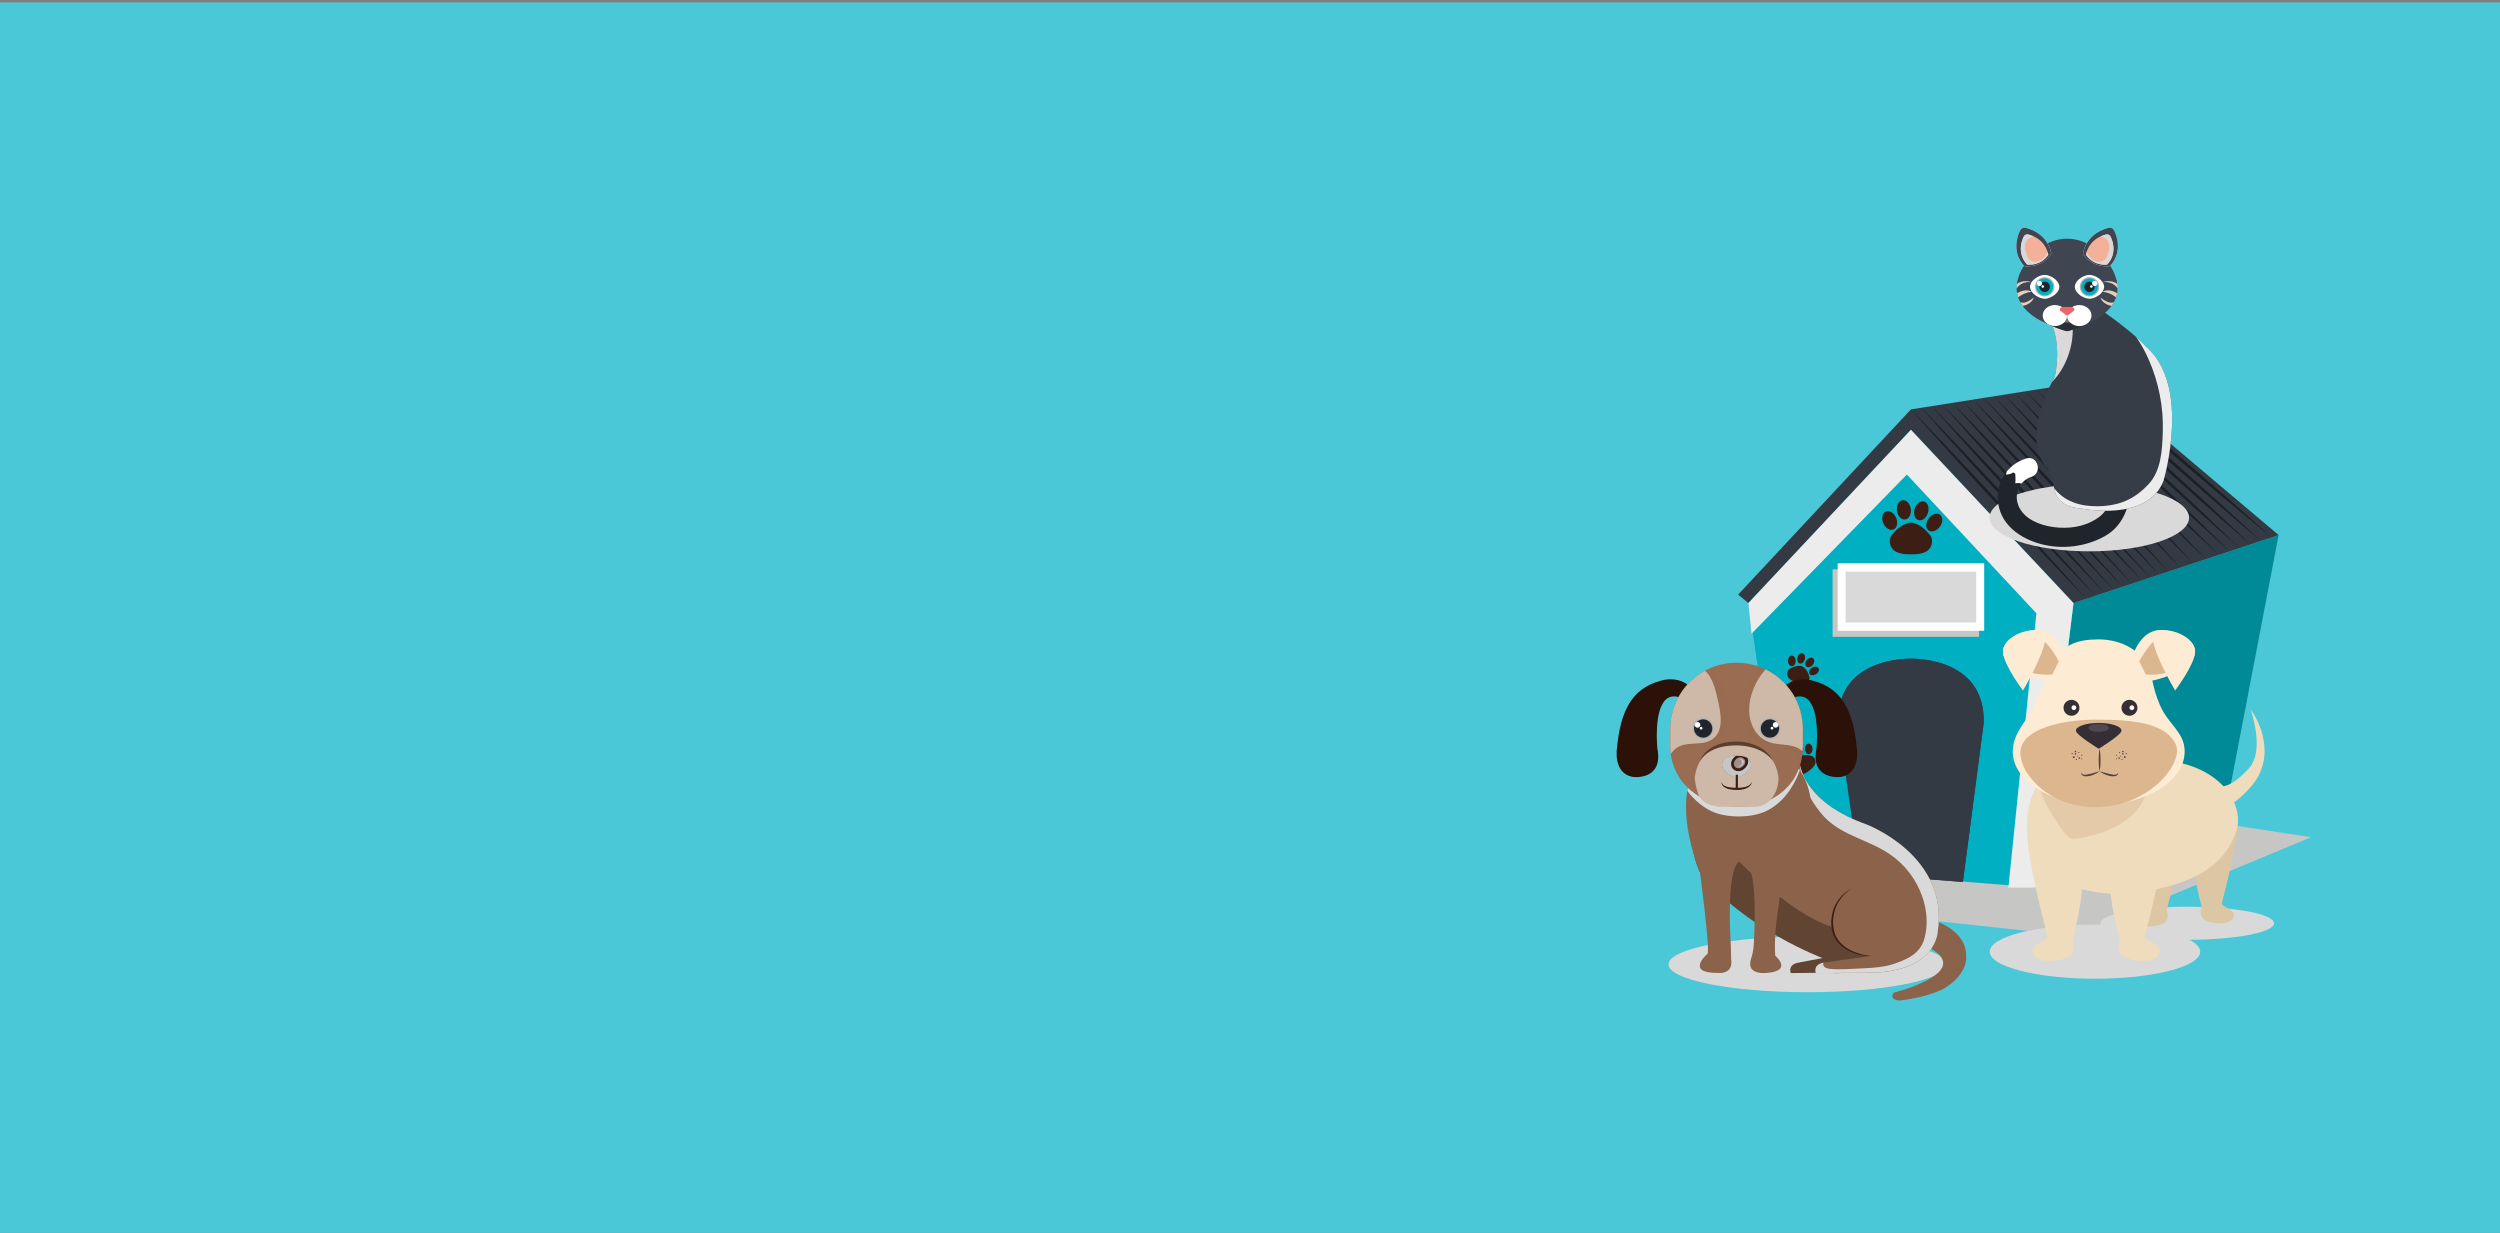 <?xml version="1.0" encoding="utf-8"?>
<!-- Generator: Adobe Illustrator 25.0.0, SVG Export Plug-In . SVG Version: 6.00 Build 0)  -->
<svg version="1.1" xmlns="http://www.w3.org/2000/svg" xmlns:xlink="http://www.w3.org/1999/xlink" x="0px" y="0px"
	 viewBox="0 0 1022 504" style="enable-background:new 0 0 1022 504;" xml:space="preserve">
<rect x="0" y="0" width="1022" height="504" fill="#808080" stroke="none"/>
<style type="text/css">
	.st0{fill:#4bc8d8;}
	.st1{fill:#C6C6C5;}
	.st2{fill:#008997;}
	.st3{fill:#00B0C2;}
	.st4{fill:#343A43;}
	.st5{fill:#1C2026;}
	.st6{fill:#ECECEC;}
	.st7{fill:#3D1E15;}
	.st8{fill:#FFFFFF;}
	.st9{fill:#D9D9D9;}
	.st10{fill:#DDC6A3;}
	.st11{fill:#EFDCBD;}
	.st12{fill:#E4CAA9;}
	.st13{fill:#FDEBD3;}
	.st14{fill:#DCB68F;}
	.st15{fill:#352E35;}
	.st16{fill:#524854;}
	.st17{fill:#504240;}
	.st18{fill:#8B624A;}
	.st19{fill:#614432;}
	.st20{fill:#2B1107;}
	.st21{fill:#9A6D52;}
	.st22{opacity:0.2;fill:#9A6D52;}
	.st23{fill:#CEB9A8;}
	.st24{opacity:0.5;fill:#FFFFFF;}
	.st25{fill:none;stroke:#3D1E15;stroke-width:0.902;stroke-miterlimit:10;}
	.st26{fill:#B1B1B1;}
	.st27{fill:#21252D;}
	.st28{fill:#1F232A;}
	.st29{fill:#5A3F2D;}
	.st30{fill:#20252B;}
	.st31{fill:#363D46;}
	.st32{fill:#3F4651;}
	.st33{fill:#7D736B;}
	.st34{fill:#2A2F37;}
	.st35{fill:#EB646E;}
	.st36{fill:#F4B098;}
	.st37{fill:#E4CFBA;}
</style>
<g id="Layer_2">
	<rect x="0" y="1" class="st0" width="1022" height="503"/>
</g>
<g id="Layer_1">
	<g>
		<polygon class="st1" points="908.86,336.75 944.76,342.26 847.64,382.57 697.4,366.36 730.69,354.77 		"/>
		<g>
			<polygon class="st2" points="931.51,218.74 908.86,336.75 833.47,362.85 847.64,246.54 			"/>
			<polygon class="st3" points="781.19,175.71 847.64,246.54 833.47,362.85 730.69,354.77 714.73,246.54 			"/>
			<polygon class="st4" points="847.64,246.54 931.51,218.74 856.58,155.44 781.19,167.36 710.56,243.06 714.73,246.54 
				781.19,175.71 			"/>
			<g>
				<path class="st5" d="M781.19,167.36c0,0,1.15,1.18,3.17,3.25c2,2.08,4.88,5.03,8.28,8.62c3.4,3.6,7.4,7.76,11.62,12.28
					c4.22,4.52,8.72,9.34,13.22,14.16c4.46,4.86,8.92,9.72,13.1,14.27c4.19,4.55,8.02,8.86,11.35,12.53
					c3.32,3.67,6.03,6.77,7.96,8.92c1.91,2.17,3,3.41,3,3.41s-1.15-1.18-3.17-3.25c-2-2.08-4.88-5.03-8.28-8.62
					c-3.4-3.6-7.4-7.75-11.61-12.28c-4.22-4.52-8.72-9.34-13.22-14.16c-4.46-4.86-8.92-9.72-13.1-14.27
					c-4.18-4.55-8.02-8.86-11.35-12.53c-3.32-3.67-6.04-6.77-7.96-8.92C782.28,168.6,781.19,167.36,781.19,167.36z"/>
			</g>
			<g>
				<g>
					<path class="st5" d="M785.19,166.43c0,0,1.14,1.17,3.15,3.23c1.98,2.07,4.85,5,8.23,8.57c3.37,3.57,7.35,7.71,11.54,12.2
						c4.19,4.49,8.66,9.28,13.13,14.07c4.43,4.83,8.86,9.65,13.02,14.18c4.16,4.52,7.97,8.81,11.27,12.45c3.3,3.64,6,6.73,7.91,8.87
						c1.89,2.15,2.98,3.38,2.98,3.38s-1.14-1.17-3.15-3.23c-1.98-2.07-4.85-5-8.23-8.57c-3.37-3.57-7.35-7.7-11.54-12.2
						c-4.19-4.49-8.66-9.28-13.13-14.07c-4.43-4.83-8.86-9.65-13.02-14.18c-4.16-4.52-7.97-8.81-11.27-12.45
						c-3.3-3.64-6-6.73-7.91-8.87C786.27,167.66,785.19,166.43,785.19,166.43z"/>
				</g>
				<g>
					<path class="st5" d="M789.69,166.02c0,0,1.13,1.16,3.12,3.2c1.97,2.05,4.81,4.96,8.16,8.5c3.35,3.54,7.29,7.64,11.45,12.1
						c4.16,4.45,8.59,9.21,13.03,13.96c4.4,4.79,8.79,9.58,12.91,14.06c4.12,4.49,7.9,8.74,11.18,12.35
						c3.27,3.61,5.95,6.67,7.84,8.79c1.88,2.14,2.95,3.36,2.95,3.36s-1.13-1.16-3.12-3.2c-1.97-2.05-4.81-4.95-8.16-8.5
						c-3.35-3.54-7.29-7.64-11.45-12.1c-4.16-4.45-8.59-9.21-13.03-13.96c-4.4-4.79-8.79-9.58-12.91-14.06
						c-4.12-4.49-7.9-8.74-11.18-12.35c-3.27-3.61-5.95-6.67-7.84-8.79C790.76,167.24,789.69,166.02,789.69,166.02z"/>
				</g>
				<g>
					<path class="st5" d="M793.94,165.35c0,0,1.13,1.15,3.1,3.18c1.95,2.04,4.78,4.92,8.1,8.43c3.32,3.52,7.24,7.58,11.36,12.01
						c4.13,4.42,8.53,9.14,12.93,13.85c4.36,4.75,8.73,9.5,12.82,13.96c4.09,4.45,7.85,8.67,11.1,12.25
						c3.25,3.59,5.9,6.63,7.78,8.73c1.86,2.12,2.93,3.33,2.93,3.33s-1.13-1.15-3.1-3.18c-1.95-2.04-4.78-4.92-8.1-8.43
						c-3.32-3.52-7.24-7.58-11.36-12.01c-4.13-4.42-8.53-9.14-12.93-13.85c-4.36-4.75-8.73-9.51-12.82-13.96
						c-4.09-4.45-7.85-8.67-11.1-12.26c-3.25-3.59-5.9-6.63-7.78-8.73C795,166.56,793.94,165.35,793.94,165.35z"/>
				</g>
				<g>
					<path class="st5" d="M798.18,164.68c0,0,1.12,1.15,3.08,3.15c1.94,2.02,4.74,4.88,8.04,8.37c3.3,3.49,7.18,7.53,11.28,11.92
						c4.1,4.39,8.47,9.07,12.84,13.75c4.33,4.72,8.66,9.43,12.72,13.86c4.06,4.42,7.79,8.61,11.01,12.16
						c3.22,3.56,5.86,6.58,7.72,8.67c1.85,2.11,2.91,3.31,2.91,3.31s-1.12-1.15-3.08-3.15c-1.94-2.02-4.74-4.88-8.05-8.37
						c-3.3-3.49-7.19-7.53-11.28-11.92c-4.1-4.39-8.47-9.07-12.83-13.75c-4.33-4.72-8.66-9.43-12.72-13.86
						c-4.06-4.42-7.79-8.61-11.01-12.16c-3.22-3.56-5.86-6.58-7.72-8.67C799.24,165.88,798.18,164.68,798.18,164.68z"/>
				</g>
				<g>
					<path class="st5" d="M802.43,164.01c0,0,1.11,1.14,3.05,3.13c1.92,2.01,4.71,4.84,7.99,8.3c3.27,3.46,7.13,7.47,11.2,11.83
						c4.07,4.36,8.4,9,12.74,13.65c4.3,4.68,8.6,9.36,12.63,13.75c4.03,4.39,7.73,8.54,10.93,12.07c3.2,3.53,5.81,6.53,7.66,8.6
						c1.83,2.09,2.88,3.28,2.88,3.28s-1.11-1.14-3.05-3.13c-1.92-2.01-4.71-4.84-7.99-8.3c-3.27-3.46-7.13-7.47-11.2-11.83
						c-4.07-4.36-8.4-9-12.74-13.65c-4.3-4.68-8.6-9.36-12.62-13.75c-4.03-4.39-7.73-8.54-10.93-12.07c-3.2-3.53-5.81-6.53-7.66-8.6
						C803.48,165.2,802.43,164.01,802.43,164.01z"/>
				</g>
				<g>
					<path class="st5" d="M806.68,163.33c0,0,1.11,1.13,3.04,3.1c1.92,1.99,4.69,4.8,7.96,8.23c3.26,3.43,7.11,7.4,11.16,11.72
						c4.05,4.32,8.38,8.92,12.7,13.52c4.28,4.64,8.57,9.28,12.59,13.63c4.02,4.35,7.7,8.47,10.9,11.97c3.19,3.5,5.79,6.47,7.64,8.53
						c1.83,2.07,2.87,3.26,2.87,3.26s-1.11-1.13-3.04-3.1c-1.92-1.99-4.69-4.8-7.96-8.23c-3.26-3.43-7.11-7.4-11.16-11.72
						c-4.05-4.32-8.38-8.92-12.7-13.52c-4.28-4.64-8.57-9.28-12.59-13.63c-4.02-4.35-7.7-8.47-10.9-11.97
						c-3.19-3.5-5.79-6.47-7.64-8.53C807.72,164.52,806.68,163.33,806.68,163.33z"/>
				</g>
				<g>
					<path class="st5" d="M810.93,162.66c0,0,1.09,1.12,3.01,3.08c1.9,1.98,4.64,4.77,7.87,8.18c3.23,3.41,7.03,7.36,11.03,11.65
						c4,4.29,8.28,8.86,12.55,13.44c4.23,4.61,8.47,9.22,12.43,13.55c3.97,4.32,7.61,8.42,10.76,11.89
						c3.15,3.48,5.72,6.43,7.55,8.47c1.81,2.06,2.84,3.24,2.84,3.24s-1.09-1.12-3.01-3.08c-1.9-1.98-4.64-4.77-7.87-8.18
						c-3.22-3.41-7.03-7.35-11.03-11.65c-4-4.29-8.28-8.86-12.55-13.44c-4.23-4.61-8.46-9.22-12.43-13.55
						c-3.97-4.32-7.61-8.42-10.76-11.89c-3.15-3.48-5.72-6.43-7.55-8.47C811.96,163.84,810.93,162.66,810.93,162.66z"/>
				</g>
				<g>
					<path class="st5" d="M815.18,161.99c0,0,1.09,1.11,2.99,3.06c1.88,1.96,4.6,4.73,7.81,8.11c3.2,3.39,6.97,7.3,10.95,11.56
						c3.97,4.26,8.21,8.8,12.45,13.34c4.2,4.58,8.4,9.15,12.34,13.44c3.94,4.29,7.55,8.35,10.68,11.8c3.13,3.45,5.68,6.38,7.49,8.41
						c1.79,2.04,2.82,3.21,2.82,3.21s-1.09-1.11-2.99-3.05c-1.88-1.96-4.61-4.73-7.81-8.11c-3.2-3.39-6.98-7.3-10.95-11.56
						c-3.97-4.26-8.21-8.8-12.45-13.34c-4.2-4.58-8.4-9.15-12.34-13.44c-3.94-4.29-7.55-8.35-10.68-11.8
						c-3.12-3.46-5.68-6.38-7.49-8.41C816.2,163.16,815.18,161.99,815.18,161.99z"/>
				</g>
				<g>
					<path class="st5" d="M819.43,161.32c0,0,1.08,1.1,2.96,3.03c1.87,1.95,4.57,4.69,7.75,8.05c3.18,3.36,6.92,7.24,10.86,11.47
						c3.94,4.22,8.15,8.73,12.36,13.23c4.17,4.54,8.33,9.08,12.24,13.34c3.91,4.25,7.49,8.29,10.6,11.71
						c3.1,3.43,5.63,6.34,7.43,8.35c1.78,2.03,2.79,3.19,2.79,3.19s-1.08-1.1-2.96-3.03c-1.87-1.95-4.57-4.69-7.75-8.05
						c-3.18-3.36-6.92-7.24-10.86-11.47c-3.94-4.22-8.15-8.73-12.36-13.23c-4.17-4.54-8.33-9.08-12.24-13.34
						c-3.91-4.26-7.49-8.29-10.59-11.71c-3.1-3.43-5.63-6.34-7.43-8.35C820.44,162.48,819.43,161.32,819.43,161.32z"/>
				</g>
				<g>
					<path class="st5" d="M823.81,160.79c0,0,1.09,1.08,2.99,2.98c1.88,1.92,4.61,4.62,7.81,7.92c3.2,3.31,6.98,7.13,10.95,11.29
						c3.98,4.16,8.22,8.59,12.46,13.03c4.2,4.47,8.41,8.94,12.35,13.14c3.95,4.19,7.56,8.16,10.69,11.54
						c3.13,3.38,5.68,6.24,7.5,8.22c1.79,2,2.82,3.14,2.82,3.14s-1.09-1.08-2.99-2.98c-1.88-1.92-4.61-4.62-7.81-7.92
						c-3.2-3.31-6.98-7.13-10.95-11.29c-3.98-4.16-8.22-8.59-12.46-13.03c-4.2-4.47-8.41-8.94-12.35-13.14
						c-3.94-4.19-7.56-8.16-10.69-11.54c-3.13-3.38-5.68-6.24-7.5-8.22C824.83,161.93,823.81,160.79,823.81,160.79z"/>
				</g>
				<g>
					<path class="st5" d="M828.05,159.96c0,0,1.1,1.07,3.03,2.94c1.91,1.89,4.68,4.56,7.93,7.81c3.25,3.26,7.09,7.03,11.12,11.14
						c4.04,4.1,8.35,8.48,12.66,12.86c4.27,4.41,8.54,8.83,12.55,12.97c4.01,4.13,7.68,8.06,10.86,11.39
						c3.18,3.33,5.78,6.16,7.62,8.12c1.82,1.97,2.87,3.1,2.87,3.1s-1.1-1.07-3.03-2.94c-1.91-1.89-4.68-4.55-7.93-7.81
						c-3.25-3.26-7.09-7.03-11.12-11.14c-4.04-4.1-8.35-8.48-12.66-12.86c-4.27-4.41-8.54-8.83-12.54-12.97
						c-4.01-4.14-7.68-8.06-10.86-11.39c-3.18-3.33-5.78-6.16-7.62-8.12C829.1,161.08,828.05,159.96,828.05,159.96z"/>
				</g>
				<g>
					<path class="st5" d="M832.49,159.38c0,0,1.11,1.05,3.06,2.89c1.93,1.86,4.72,4.48,8,7.69c3.28,3.21,7.15,6.92,11.23,10.96
						c4.08,4.04,8.43,8.34,12.78,12.65c4.31,4.34,8.62,8.69,12.66,12.76c4.05,4.07,7.76,7.94,10.97,11.21
						c3.21,3.28,5.83,6.07,7.69,8c1.84,1.94,2.9,3.06,2.9,3.06s-1.11-1.05-3.06-2.89c-1.93-1.86-4.72-4.48-8-7.69
						c-3.28-3.21-7.15-6.92-11.22-10.96c-4.08-4.04-8.43-8.35-12.78-12.65c-4.31-4.35-8.62-8.69-12.66-12.76
						c-4.04-4.07-7.76-7.93-10.97-11.21c-3.21-3.28-5.83-6.07-7.69-8C833.54,160.49,832.49,159.38,832.49,159.38z"/>
				</g>
				<g>
					<path class="st5" d="M836.42,158.63c0,0,1.13,1.04,3.12,2.85c1.96,1.83,4.81,4.41,8.15,7.57c3.35,3.16,7.29,6.81,11.44,10.79
						c4.16,3.98,8.59,8.22,13.03,12.47c4.4,4.28,8.79,8.56,12.92,12.58c4.13,4.01,7.91,7.82,11.19,11.05
						c3.27,3.24,5.95,5.99,7.85,7.88c1.88,1.92,2.95,3.01,2.95,3.01s-1.13-1.04-3.12-2.85c-1.96-1.83-4.81-4.41-8.16-7.57
						c-3.35-3.16-7.29-6.81-11.44-10.79c-4.16-3.98-8.59-8.22-13.02-12.47c-4.4-4.28-8.79-8.57-12.92-12.58
						c-4.12-4.01-7.91-7.82-11.19-11.06c-3.27-3.24-5.95-5.98-7.85-7.88C837.49,159.73,836.42,158.63,836.42,158.63z"/>
				</g>
				<g>
					<path class="st5" d="M840.06,158.13c0,0,1.14,1.02,3.15,2.81c1.99,1.8,4.86,4.35,8.24,7.46c3.38,3.12,7.36,6.71,11.56,10.64
						c4.2,3.92,8.68,8.1,13.17,12.29c4.45,4.22,8.89,8.44,13.06,12.4c4.17,3.95,8,7.71,11.31,10.9c3.31,3.19,6.02,5.9,7.94,7.78
						c1.9,1.89,2.99,2.97,2.99,2.97s-1.14-1.02-3.15-2.8c-1.99-1.8-4.86-4.34-8.24-7.46c-3.38-3.12-7.36-6.71-11.56-10.64
						c-4.2-3.92-8.68-8.11-13.17-12.29c-4.45-4.22-8.89-8.45-13.06-12.4c-4.17-3.96-8-7.71-11.31-10.9
						c-3.31-3.19-6.02-5.9-7.94-7.78C841.14,159.22,840.06,158.13,840.06,158.13z"/>
				</g>
				<g>
					<path class="st5" d="M843.53,157.51c0,0,1.15,1.01,3.17,2.77c2,1.78,4.89,4.3,8.31,7.38c3.41,3.08,7.42,6.64,11.66,10.52
						c4.24,3.88,8.76,8.02,13.27,12.16c4.48,4.18,8.97,8.36,13.17,12.27c4.21,3.91,8.07,7.63,11.41,10.79
						c3.34,3.16,6.07,5.84,8.01,7.7c1.92,1.87,3.02,2.94,3.02,2.94s-1.15-1.01-3.17-2.77c-2-1.78-4.89-4.3-8.31-7.38
						c-3.41-3.08-7.42-6.64-11.66-10.52c-4.24-3.88-8.75-8.02-13.27-12.16c-4.48-4.18-8.96-8.36-13.17-12.27
						c-4.2-3.91-8.07-7.63-11.41-10.79c-3.34-3.16-6.07-5.84-8.01-7.7C844.62,158.58,843.53,157.51,843.53,157.51z"/>
				</g>
				<g>
					<path class="st5" d="M847.64,157.03c0,0,1.16,0.99,3.19,2.73c2.01,1.76,4.91,4.23,8.34,7.26c3.42,3.04,7.45,6.54,11.71,10.36
						c4.26,3.82,8.8,7.9,13.33,11.97c4.5,4.11,9.01,8.23,13.23,12.09c4.23,3.85,8.11,7.52,11.46,10.63c3.36,3.11,6.1,5.76,8.05,7.59
						c1.93,1.85,3.03,2.9,3.03,2.9s-1.16-0.99-3.19-2.73c-2.01-1.76-4.92-4.23-8.34-7.26c-3.42-3.04-7.46-6.54-11.71-10.36
						c-4.26-3.82-8.79-7.9-13.33-11.97c-4.5-4.12-9.01-8.23-13.23-12.09c-4.22-3.86-8.11-7.52-11.46-10.63
						c-3.35-3.11-6.1-5.76-8.05-7.59C848.75,158.09,847.64,157.03,847.64,157.03z"/>
				</g>
				<g>
					<path class="st5" d="M851.23,156.41c0,0,1.17,0.98,3.21,2.7c2.03,1.73,4.96,4.18,8.42,7.17c3.45,3,7.52,6.46,11.81,10.23
						c4.29,3.77,8.88,7.8,13.46,11.83c4.55,4.07,9.09,8.13,13.35,11.94c4.27,3.81,8.18,7.43,11.57,10.5
						c3.39,3.07,6.16,5.69,8.12,7.5c1.95,1.83,3.06,2.87,3.06,2.87s-1.17-0.98-3.21-2.7c-2.03-1.73-4.96-4.17-8.42-7.17
						c-3.45-3-7.52-6.45-11.81-10.23c-4.29-3.77-8.88-7.8-13.46-11.83c-4.55-4.07-9.09-8.13-13.35-11.95
						c-4.26-3.81-8.18-7.43-11.57-10.5c-3.39-3.08-6.16-5.69-8.13-7.5C852.34,157.45,851.23,156.41,851.23,156.41z"/>
				</g>
				<g>
					<path class="st5" d="M854.1,155.75c0,0,1.19,0.97,3.28,2.66c2.07,1.71,5.06,4.12,8.59,7.08c3.53,2.96,7.68,6.37,12.06,10.1
						c4.39,3.73,9.06,7.7,13.74,11.68c4.64,4.02,9.29,8.03,13.64,11.8c4.36,3.76,8.36,7.34,11.82,10.38c3.46,3.04,6.3,5.62,8.3,7.41
						c1.99,1.8,3.13,2.84,3.13,2.84s-1.19-0.97-3.28-2.66c-2.07-1.71-5.06-4.12-8.59-7.08c-3.53-2.96-7.68-6.37-12.06-10.1
						c-4.38-3.73-9.06-7.7-13.74-11.68c-4.64-4.02-9.28-8.03-13.64-11.8c-4.35-3.76-8.36-7.34-11.82-10.38
						c-3.46-3.04-6.3-5.62-8.3-7.41C855.23,156.78,854.1,155.75,854.1,155.75z"/>
				</g>
			</g>
			<path class="st4" d="M802.43,360.54l8.5-64.91c0.81-27.42-29.74-26.34-29.74-26.34s-30.55-1.08-29.74,26.34l8.9,61.7
				L802.43,360.54"/>
			<path class="st4" d="M789.67,313.9c0.81-27.42-29.74-26.34-29.74-26.34s-3.38-0.12-7.85,0.73c4.32-19.88,29.11-19.01,29.11-19.01
				s30.55-1.08,29.74,26.34l-8.5,64.91l-18.59-1.44L789.67,313.9z"/>
			<polygon class="st6" points="714.73,246.54 781.19,175.71 847.64,246.54 833.47,362.85 821.03,362.85 832.49,250.72 
				779.52,193.99 716.02,259.06 			"/>
			<rect x="749.16" y="232.74" class="st1" width="59.89" height="27.59"/>
			<g>
				<path class="st7" d="M788.58,224.52c0,0-1.33,2.25-7.4,2.1c-6.07,0.14-7.4-2.1-7.4-2.1c-1.21-1.27-1.62-3.5-0.86-5.13
					c0,0,2.36-3.71,6.04-5.18c0,0,1.29-0.56,2.2-0.59v0c0.01,0,0.01,0,0.02,0c0.01,0,0.01,0,0.02,0v0c0.92,0.03,2.2,0.59,2.2,0.59
					c3.68,1.48,6.04,5.18,6.04,5.18C790.2,221.03,789.78,223.25,788.58,224.52z"/>
				<path class="st7" d="M775.48,208.82c0.3,2.18,1.81,3.77,3.37,3.55c1.56-0.22,2.58-2.16,2.27-4.34c-0.3-2.18-1.81-3.77-3.37-3.56
					C776.2,204.69,775.18,206.64,775.48,208.82z"/>
				<path class="st7" d="M782.71,207.99c-0.64,2.1,0.06,4.18,1.56,4.64c1.51,0.46,3.25-0.87,3.89-2.98
					c0.64-2.11-0.06-4.19-1.56-4.64C785.1,204.55,783.36,205.89,782.71,207.99z"/>
				<path class="st7" d="M788.43,211.95c-1.29,1.79-1.3,3.98-0.02,4.9c1.28,0.92,3.35,0.22,4.64-1.57c1.29-1.78,1.3-3.98,0.02-4.9
					C791.8,209.47,789.72,210.17,788.43,211.95z"/>
				<path class="st7" d="M775.13,211.63c0.88,2.02,0.43,4.16-1.02,4.79c-1.44,0.63-3.33-0.49-4.21-2.51
					c-0.88-2.02-0.43-4.16,1.02-4.79C772.37,208.49,774.25,209.61,775.13,211.63z"/>
			</g>
			<g>
				<path class="st7" d="M744.96,346.58c0,0-0.73,1.23-4.04,1.15c-3.31,0.08-4.03-1.15-4.03-1.15c-0.66-0.69-0.88-1.91-0.47-2.79
					c0,0,1.29-2.02,3.29-2.83c0,0,0.7-0.31,1.2-0.32v0c0,0,0.01,0,0.01,0c0,0,0.01,0,0.01,0v0c0.5,0.01,1.2,0.32,1.2,0.32
					c2.01,0.81,3.29,2.83,3.29,2.83C745.84,344.67,745.61,345.88,744.96,346.58z"/>
				<path class="st7" d="M737.82,338.01c0.16,1.19,0.99,2.06,1.84,1.94c0.85-0.12,1.4-1.18,1.24-2.37
					c-0.16-1.19-0.99-2.06-1.84-1.94C738.21,335.76,737.65,336.83,737.82,338.01z"/>
				<path class="st7" d="M741.76,337.57c-0.35,1.15,0.03,2.28,0.85,2.53c0.82,0.25,1.77-0.48,2.12-1.62
					c0.35-1.15-0.03-2.28-0.85-2.53C743.06,335.69,742.11,336.42,741.76,337.57z"/>
				<path class="st7" d="M744.88,339.72c-0.7,0.97-0.71,2.17-0.01,2.67c0.7,0.5,1.83,0.12,2.53-0.85c0.7-0.97,0.71-2.17,0.01-2.67
					C746.72,338.37,745.58,338.75,744.88,339.72z"/>
				<path class="st7" d="M737.63,339.55c0.48,1.1,0.23,2.27-0.55,2.61c-0.78,0.34-1.81-0.27-2.29-1.37
					c-0.48-1.1-0.23-2.27,0.56-2.61C736.12,337.84,737.15,338.45,737.63,339.55z"/>
			</g>
			<g>
				<path class="st7" d="M742.17,311.55c0,0,0.2,1.41-2.45,3.4c-2.55,2.11-3.88,1.6-3.88,1.6c-0.94-0.14-1.87-0.95-2.1-1.9
					c0,0-0.24-2.38,0.83-4.26c0,0,0.36-0.67,0.74-1v0c0,0,0.01,0,0.01,0c0,0,0-0.01,0.01-0.01v0c0.4-0.3,1.14-0.49,1.14-0.49
					c2.07-0.61,4.33,0.18,4.33,0.18C741.68,309.51,742.25,310.6,742.17,311.55z"/>
				<path class="st7" d="M731.26,309.26c0.87,0.83,2.05,1,2.64,0.38c0.59-0.62,0.37-1.8-0.5-2.63c-0.86-0.83-2.05-1-2.64-0.38
					C730.17,307.25,730.39,308.43,731.26,309.26z"/>
				<path class="st7" d="M734.07,306.46c0.44,1.12,1.44,1.77,2.24,1.46c0.8-0.31,1.09-1.47,0.66-2.59s-1.44-1.77-2.24-1.46
					C733.93,304.18,733.63,305.34,734.07,306.46z"/>
				<path class="st7" d="M737.86,306.22c0.05,1.2,0.79,2.14,1.65,2.1c0.86-0.04,1.51-1.04,1.46-2.24c-0.05-1.2-0.79-2.14-1.65-2.1
					C738.46,304.02,737.81,305.02,737.86,306.22z"/>
				<path class="st7" d="M732.06,310.58c1.06,0.57,1.59,1.64,1.19,2.39c-0.4,0.76-1.59,0.91-2.65,0.35
					c-1.06-0.57-1.59-1.64-1.19-2.39C729.81,310.17,731,310.01,732.06,310.58z"/>
			</g>
			<g>
				<path class="st7" d="M738.25,279.37c0,0-1.13,0.87-4.17-0.44c-3.1-1.16-3.32-2.57-3.32-2.57c-0.35-0.89-0.11-2.1,0.6-2.77
					c0,0,1.95-1.4,4.11-1.4c0,0,0.76-0.02,1.23,0.15l0,0c0.01,0,0.01,0.01,0.01,0.01c0,0,0.01,0,0.01,0l0,0c0.46,0.2,1,0.75,1,0.75
					c1.56,1.49,2,3.84,2,3.84C739.78,277.93,739.11,278.98,738.25,279.37z"/>
				<path class="st7" d="M734.8,268.77c-0.29,1.16,0.15,2.28,0.98,2.48c0.83,0.21,1.74-0.57,2.03-1.74
					c0.29-1.16-0.15-2.28-0.98-2.48C736,266.83,735.1,267.61,734.8,268.77z"/>
				<path class="st7" d="M738.63,269.82c-0.76,0.94-0.82,2.13-0.15,2.67c0.67,0.54,1.82,0.22,2.58-0.72
					c0.75-0.93,0.82-2.13,0.15-2.67C740.53,268.56,739.38,268.89,738.63,269.82z"/>
				<path class="st7" d="M740.72,272.99c-1.01,0.64-1.46,1.75-1,2.47c0.46,0.72,1.65,0.79,2.67,0.15c1.01-0.64,1.47-1.75,1.01-2.47
					C742.93,272.41,741.74,272.35,740.72,272.99z"/>
				<path class="st7" d="M734.06,270.12c0.03,1.2-0.63,2.19-1.49,2.22c-0.86,0.03-1.58-0.93-1.62-2.12
					c-0.03-1.2,0.63-2.19,1.49-2.22C733.29,267.97,734.02,268.92,734.06,270.12z"/>
			</g>
			<g>
				<rect x="751.24" y="230.28" class="st8" width="59.89" height="27.59"/>
				<rect x="754.49" y="233.69" class="st9" width="53.4" height="20.78"/>
			</g>
		</g>
	</g>
	<g>
		<path class="st9" d="M929.62,377.43c0-3.74-15.89-6.77-35.5-6.77c-19.61,0-35.5,3.03-35.5,6.77c0,0.2,0.05,0.39,0.14,0.59
			c-0.78-0.01-1.55-0.02-2.34-0.02c-23.76,0-43.02,4.95-43.02,11.05c0,6.1,19.26,11.05,43.02,11.05c23.76,0,43.02-4.95,43.02-11.05
			c0-1.74-1.58-3.39-4.37-4.86C914.24,384.11,929.62,381.11,929.62,377.43z"/>
		<g>
			<path class="st10" d="M885.47,376.58c-1.45,2.18-10.84,3.63-12.59,0c-1.75-3.63,5.11-4.16,4.58-6.21
				c-1.96-7.59-6.55-26.16-6.55-33.45c0-9.26,18.25,6.25,18.14,15.69c-0.08,6.68-1.96,14.46-3.05,18.43
				C885.53,372.68,886.92,374.4,885.47,376.58z"/>
			<path class="st10" d="M900.35,375.23c1.45,2.18,10.84,3.63,12.59,0c1.75-3.63-5.11-4.16-4.58-6.21
				c1.96-7.59,6.55-26.16,6.55-33.45c0-9.26-18.25,6.25-18.14,15.69c0.08,6.68,1.96,14.46,3.05,18.43
				C900.28,371.33,898.9,373.05,900.35,375.23z"/>
			<path class="st11" d="M892.21,312.07c-11.55-3.01-26.9-3.97-34.26-3.97c-7.36,0-14.36,1.74-18.15,13.93
				c-1.48,4.75-0.57-5.56-5.17-2.74c-3.39,2.08-7.69,13.07-5.38,25.55c2.67,14.39,24.95,23.67,47.46,19.66
				c16.39-2.92,32.79-8.62,37.73-25.69C916.67,331.1,911.31,317.04,892.21,312.07z"/>
			<path class="st12" d="M867.36,304.67c-5.81-3-13.52-3.97-17.21-3.97c-3.7,0-7.22,1.74-9.12,13.93c-0.74,4.75-4.25,4.92-6.56,7.74
				c-1.7,2.08,9.94,20.53,12.36,20.58c4.19,0.1,28.52-4.03,31.01-21.11C878.95,314.13,876.96,309.64,867.36,304.67z"/>
			<path class="st13" d="M882.93,288.12c-1.81-4.36-2.23-6.08-3.3-11.01c-2.54-11.73-13.25-15.73-21.68-15.73
				c-8.43,0-16.45,1.74-20.79,13.93c-1.69,4.75-3.52,7.97-5.5,13.09c-1.98,5.11-8.86,10.79-8.86,18.82
				c0,12.04,15.74,21.79,35.15,21.79c19.41,0,35.14-9.76,35.14-21.79C893.09,299.18,886.3,296.2,882.93,288.12z"/>
			<path class="st14" d="M889.52,304.52c3.1,7.11-10.34,25.45-33.2,25.45c-19.6,0-32.19-15.34-30.17-24.1
				c1.78-7.7,15.79-11.68,31.12-11.68C872.6,294.18,885.69,295.75,889.52,304.52z"/>
			<path class="st15" d="M867.27,298.68c0,1.74-9.32,7.42-9.32,7.42s-9.33-5.68-9.33-7.42c0-1.74,4.18-3.15,9.33-3.15
				C863.1,295.53,867.27,296.94,867.27,298.68z"/>
			<path class="st16" d="M862.1,297.55c0,0.9-1.86,1.63-4.16,1.63c-2.3,0-4.16-0.73-4.16-1.63c0-0.9,1.86-1.63,4.16-1.63
				C860.24,295.92,862.1,296.65,862.1,297.55z"/>
			<path class="st15" d="M873.79,289.35c0,1.8-1.46,3.26-3.26,3.26c-1.8,0-3.26-1.46-3.26-3.26c0-1.8,1.46-3.26,3.26-3.26
				C872.33,286.09,873.79,287.55,873.79,289.35z"/>
			<path class="st15" d="M850.08,289.35c0,1.8-1.46,3.26-3.26,3.26c-1.8,0-3.26-1.46-3.26-3.26c0-1.8,1.46-3.26,3.26-3.26
				C848.62,286.09,850.08,287.55,850.08,289.35z"/>
			<path class="st8" d="M872.49,289.3c0,0.54-0.44,0.98-0.98,0.98c-0.54,0-0.98-0.44-0.98-0.98c0-0.54,0.44-0.98,0.98-0.98
				C872.05,288.31,872.49,288.75,872.49,289.3z"/>
			<path class="st8" d="M848.79,289.3c0,0.54-0.44,0.98-0.98,0.98c-0.54,0-0.98-0.44-0.98-0.98c0-0.54,0.44-0.98,0.98-0.98
				C848.35,288.31,848.79,288.75,848.79,289.3z"/>
			<path class="st13" d="M872.49,266.44c0,0,2.79-7.78,9.13-8.71c7.62-1.11,19.66,5.04,14.52,11.94
				c-5.13,6.89-17.76,8.86-17.76,8.86L872.49,266.44z"/>
			<path class="st14" d="M874.55,270.33c0,0,4.45-8.34,7.3-8.76c3.42-0.5,8.77,8.65,6.47,11.74c-2.3,3.09-11.13,2.44-11.13,2.44
				L874.55,270.33z"/>
			<path class="st13" d="M881.63,257.72c7.62-1.11,16.51,3.63,15.66,9.49c-0.78,5.41-8.11,15.08-8.11,15.08
				S875.28,258.65,881.63,257.72z"/>
			<path class="st13" d="M843.69,266.44c0,0-2.79-7.78-9.13-8.71c-7.62-1.11-19.66,5.04-14.52,11.94
				c5.13,6.89,17.76,8.86,17.76,8.86L843.69,266.44z"/>
			<path class="st14" d="M841.63,270.33c0,0-4.45-8.34-7.3-8.76c-3.42-0.5-8.77,8.65-6.47,11.74c2.3,3.09,11.13,2.44,11.13,2.44
				L841.63,270.33z"/>
			<path class="st13" d="M834.55,257.72c-7.62-1.11-16.5,3.63-15.66,9.49c0.78,5.41,8.11,15.08,8.11,15.08
				S840.9,258.65,834.55,257.72z"/>
			<g>
				<path class="st17" d="M849.58,307.62c0,0.13,0.1,0.23,0.23,0.23c0.13,0,0.23-0.11,0.23-0.23c0-0.13-0.1-0.23-0.23-0.23
					C849.68,307.38,849.58,307.49,849.58,307.62z"/>
				<path class="st17" d="M850.78,308.75c0,0.13,0.1,0.23,0.23,0.23c0.13,0,0.23-0.1,0.23-0.23c0-0.13-0.1-0.23-0.23-0.23
					C850.88,308.52,850.78,308.62,850.78,308.75z"/>
				<path class="st17" d="M848.62,310.47c0,0.13,0.1,0.23,0.23,0.23s0.23-0.1,0.23-0.23c0-0.13-0.1-0.23-0.23-0.23
					S848.62,310.35,848.62,310.47z"/>
				<path class="st17" d="M849.24,309.11c0,0.11,0.09,0.19,0.19,0.19c0.11,0,0.19-0.09,0.19-0.19c0-0.11-0.09-0.19-0.19-0.19
					C849.32,308.92,849.24,309.01,849.24,309.11z"/>
				<path class="st17" d="M850.82,310.24c0,0.11,0.09,0.19,0.19,0.19c0.11,0,0.19-0.08,0.19-0.19s-0.09-0.19-0.19-0.19
					C850.9,310.05,850.82,310.14,850.82,310.24z"/>
				<path class="st17" d="M848.14,308.18c0,0.19,0.15,0.33,0.33,0.33c0.19,0,0.33-0.15,0.33-0.33c0-0.19-0.15-0.33-0.33-0.33
					C848.29,307.85,848.14,308,848.14,308.18z"/>
				<path class="st17" d="M849.71,309.9c0,0.18,0.15,0.33,0.33,0.33c0.19,0,0.33-0.15,0.33-0.33c0-0.19-0.15-0.33-0.33-0.33
					C849.86,309.57,849.71,309.72,849.71,309.9z"/>
				<path class="st17" d="M848.14,307.24c0,0.19,0.15,0.33,0.33,0.33c0.19,0,0.33-0.15,0.33-0.33c0-0.19-0.15-0.34-0.33-0.34
					C848.29,306.9,848.14,307.05,848.14,307.24z"/>
				<path class="st17" d="M846.85,308.1c0,0.14,0.11,0.26,0.26,0.26c0.14,0,0.25-0.12,0.25-0.26s-0.11-0.25-0.25-0.25
					C846.96,307.85,846.85,307.96,846.85,308.1z"/>
				<path class="st17" d="M847.36,309.51c0,0.22,0.18,0.39,0.39,0.39s0.39-0.18,0.39-0.39s-0.18-0.39-0.39-0.39
					S847.36,309.29,847.36,309.51z"/>
			</g>
			<g>
				<circle class="st17" cx="866.5" cy="307.62" r="0.23"/>
				<path class="st17" d="M865.54,308.75c0,0.13-0.1,0.23-0.23,0.23c-0.13,0-0.23-0.1-0.23-0.23c0-0.13,0.1-0.23,0.23-0.23
					C865.44,308.52,865.54,308.62,865.54,308.75z"/>
				<path class="st17" d="M867.69,310.47c0,0.13-0.1,0.23-0.23,0.23c-0.13,0-0.23-0.1-0.23-0.23c0-0.13,0.1-0.23,0.23-0.23
					C867.59,310.24,867.69,310.35,867.69,310.47z"/>
				<path class="st17" d="M867.08,309.11c0,0.11-0.08,0.19-0.19,0.19c-0.11,0-0.19-0.09-0.19-0.19c0-0.11,0.09-0.19,0.19-0.19
					C866.99,308.92,867.08,309.01,867.08,309.11z"/>
				<path class="st17" d="M865.5,310.24c0,0.11-0.08,0.19-0.19,0.19c-0.11,0-0.19-0.08-0.19-0.19s0.09-0.19,0.19-0.19
					C865.42,310.05,865.5,310.14,865.5,310.24z"/>
				<path class="st17" d="M868.17,308.18c0,0.19-0.15,0.33-0.33,0.33c-0.18,0-0.33-0.15-0.33-0.33c0-0.19,0.15-0.33,0.33-0.33
					C868.02,307.85,868.17,308,868.17,308.18z"/>
				<path class="st17" d="M866.61,309.9c0,0.18-0.15,0.33-0.33,0.33c-0.19,0-0.33-0.15-0.33-0.33c0-0.19,0.15-0.33,0.33-0.33
					C866.46,309.57,866.61,309.72,866.61,309.9z"/>
				<path class="st17" d="M868.17,307.24c0,0.19-0.15,0.33-0.33,0.33c-0.18,0-0.33-0.15-0.33-0.33c0-0.19,0.15-0.34,0.33-0.34
					C868.02,306.9,868.17,307.05,868.17,307.24z"/>
				<path class="st17" d="M869.47,308.1c0,0.14-0.11,0.26-0.26,0.26c-0.14,0-0.25-0.12-0.25-0.26s0.11-0.25,0.25-0.25
					C869.35,307.85,869.47,307.96,869.47,308.1z"/>
				<path class="st17" d="M868.96,309.51c0,0.22-0.18,0.39-0.39,0.39c-0.22,0-0.39-0.18-0.39-0.39s0.18-0.39,0.39-0.39
					C868.78,309.11,868.96,309.29,868.96,309.51z"/>
			</g>
			<g>
				<path class="st17" d="M858.32,315.33c0,0-0.13-0.58-0.22-1.44c-0.1-0.86-0.16-2.02-0.16-3.17c0-1.15,0.06-2.31,0.16-3.17
					c0.09-0.87,0.22-1.44,0.22-1.44s0.13,0.58,0.22,1.44c0.1,0.87,0.16,2.02,0.16,3.17c0,1.16-0.07,2.31-0.16,3.17
					C858.44,314.75,858.32,315.33,858.32,315.33z"/>
			</g>
			<g>
				<g>
					<path class="st17" d="M850.78,315.65c0,0,0.01,0.03,0.03,0.1c0.02,0.06,0.03,0.16,0.09,0.26c0.04,0.11,0.11,0.22,0.2,0.33
						c0.1,0.1,0.22,0.2,0.38,0.26c0.64,0.26,1.7,0.07,2.71-0.17c1.02-0.24,2.04-0.56,2.82-0.77c0.78-0.22,1.32-0.34,1.32-0.34
						s-0.43,0.35-1.15,0.74c-0.72,0.39-1.73,0.84-2.8,1.1c-0.54,0.12-1.1,0.21-1.64,0.2c-0.53-0.01-1.07-0.11-1.46-0.39
						c-0.2-0.13-0.33-0.32-0.41-0.48c-0.07-0.17-0.1-0.33-0.1-0.46c-0.02-0.13,0.02-0.22,0.02-0.28
						C850.77,315.69,850.78,315.65,850.78,315.65z"/>
				</g>
			</g>
			<g>
				<g>
					<path class="st17" d="M865.87,315.65c0,0,0,0.03,0.01,0.1c0,0.06,0.04,0.15,0.02,0.28c0,0.13-0.03,0.29-0.1,0.46
						c-0.09,0.16-0.21,0.35-0.41,0.48c-0.39,0.29-0.93,0.38-1.46,0.39c-0.54,0.01-1.1-0.08-1.64-0.2c-1.08-0.26-2.09-0.7-2.8-1.1
						c-0.72-0.39-1.15-0.74-1.15-0.74s0.54,0.12,1.32,0.34c0.78,0.21,1.8,0.52,2.82,0.77c1,0.24,2.06,0.43,2.71,0.17
						c0.16-0.06,0.28-0.16,0.38-0.26c0.09-0.11,0.16-0.22,0.2-0.33c0.05-0.1,0.06-0.2,0.09-0.26
						C865.86,315.69,865.87,315.65,865.87,315.65z"/>
				</g>
			</g>
			<path class="st11" d="M846.82,390.13c-1.8,2.7-13.41,4.49-15.58,0c-2.17-4.49,6.32-5.14,5.66-7.69
				c-2.42-9.39-8.11-32.37-8.11-41.39c0-11.46,22.59,7.73,22.44,19.42c-0.1,8.27-2.43,17.89-3.78,22.81
				C846.91,385.3,848.62,387.43,846.82,390.13z"/>
			<path class="st11" d="M866.98,390.13c1.8,2.7,13.42,4.49,15.58,0c2.17-4.49-6.32-5.14-5.66-7.69c2.42-9.39,8.11-32.37,8.11-41.39
				c0-11.46-22.59,7.73-22.44,19.42c0.1,8.27,2.43,17.89,3.78,22.81C866.9,385.3,865.18,387.43,866.98,390.13z"/>
			<path class="st11" d="M908.09,321.45c0,0,4.02,0.74,11.35-7.46c6.6-7.37,0.63-23.95,0.63-23.95s10.25,13.38,3.25,27.01
				c-3.41,6.65-11.55,12.07-11.55,12.07L908.09,321.45z"/>
		</g>
	</g>
	<g>
		<ellipse class="st9" cx="738.92" cy="394.23" rx="56.83" ry="11.38"/>
		<g>
			<path class="st18" d="M795.06,403.91c0,0-6.25,3.76-18.5,5.09c0,0-4.55-0.09-2.4-3.2c0,0,31.99-7.98,15.48-17.84l2.9-10.92
				c0,0,11.47,3.98,11.21,13.84C803.76,390.88,804.83,397.83,795.06,403.91z"/>
			<path class="st19" d="M694.96,356.64c0,0-11.07-22.36,4.68-40.17c0,0,18.4-15.06,35.16-4.82c0,0-15.43,19.3,11.56,28.89
				c0,0,36.82,11.18,27.06,40.61c0,0-2.35,18.76-26.57,16.48l-14.78,0.17c0,0-1.47-3.5,3.26-4.3l9.72-1.83
				C745.05,391.67,712.28,379.27,694.96,356.64z"/>
			<path class="st18" d="M735.65,311.2c0,0,0.21,16.18,27.2,25.77c0,0,34.09,12.65,29.29,44.07c0,0-0.83,17.31-30.08,16.59
				l-19.71,0.17c0,0-1.47-3.5,3.26-4.3l19.78-2.8c0,0-15.82-0.55-16.29-11.75c0,0-8.03-1.78-21.77-12.56c0,0-42.14-29.85-26.4-47.66
				C700.93,318.74,718.88,300.96,735.65,311.2z"/>
			<path class="st9" d="M762.85,336.97c-22.77-8.09-26.48-20.88-27.09-24.67c0.38,7.32,4.09,14.54,8.63,20.1
				c7.35,9.01,18.56,10.45,27.76,16.53c6.53,4.32,11.31,10.62,13.82,18.02c1.73,5.11,2.22,11.03,0.86,16.27
				c-1.6,6.15-6.07,8.48-11.76,10.53c-4.32,1.57-8.96,1.93-13.52,2.1c-4.53,0.17-9.26,0.67-13.77,0.19
				c-1.08-0.12-2.88-0.81-2.38-2.31c0.02-0.07,0.05-0.14,0.08-0.2c-4.58,0.84-3.14,4.28-3.14,4.28l19.71-0.17
				c29.45,0.57,30.08-16.59,30.08-16.59C796.94,349.62,762.85,336.97,762.85,336.97z"/>
			<path class="st18" d="M720.73,301.15c0,0-2.18-1.17-5.92-1.68l0.01-0.18c-0.9-0.06-1.76-0.06-2.57-0.03
				c-0.81-0.03-1.66-0.02-2.57,0.03l0.01,0.18c-3.74,0.51-5.92,1.68-5.92,1.68s-25.61,12.23-8.82,55.46c0,0,4.25,32.12,3.05,33.32
				c0,0-9.32,7.9,4.17,7.79c0,0,6.53,0.93,5.52-5.63c0,0,0,0-0.11-5.52c0,0-2.54-34.89,4.66-34.73c7.2-0.15,4.66,34.73,4.66,34.73
				c-0.19,2.99-1.16,5.73-1.16,5.73c-1.9,6.55,6.58,5.42,6.58,5.42c10.8-0.87,3.4-7.01,3.4-7.01c-1.01-12.43,3.82-34.1,3.82-34.1
				C758.32,319.65,720.73,301.15,720.73,301.15z"/>
			<path class="st9" d="M701.77,332.47c5.34,1.75,12.7,1.75,18.05-0.03c7.98-2.65,13.2-10.04,16-17.61
				c-5.81-9.12-15.08-13.68-15.08-13.68s-2.18-1.17-5.92-1.68l0.01-0.18c-0.9-0.06-1.76-0.06-2.57-0.03
				c-0.81-0.03-1.66-0.02-2.57,0.03l0.01,0.18c-3.74,0.51-5.92,1.68-5.92,1.68s-11.5,5.5-14.03,22.13
				C692.52,327.05,696.94,330.89,701.77,332.47z"/>
			<g>
				<path class="st20" d="M689.89,279.89l-2.86,5.33c0,0-3.33-1.53-5.83,0.57c-5.32,4.47-3.67,20.18-3.67,20.18
					c2.56,13.22-9.88,11.66-9.88,11.66c-8.5-1.41-6.61-12.04-6.61-12.04c1.41-14.48,5.81-24.06,17.64-27.23
					C678.68,278.35,684.72,276.1,689.89,279.89z"/>
				<path class="st20" d="M730.2,279.89c0,0,2.86,5.33,2.86,5.33s3.33-1.53,5.83,0.57c5.32,4.47,3.67,20.18,3.67,20.18
					c-2.56,13.22,9.88,11.66,9.88,11.66c8.5-1.41,6.61-12.04,6.61-12.04c-1.41-14.48-5.81-24.06-17.64-27.23
					C741.4,278.35,735.36,276.1,730.2,279.89z"/>
				<path class="st21" d="M736.99,305.09c0,14.96-11.47,24.71-26.43,24.71l0,0c-14.96,0-27.73-9.75-27.73-24.71v-7.09
					c0-14.96,12.12-27.08,27.08-27.08l0,0c14.96,0,27.08,12.12,27.08,27.08V305.09z"/>
				<path class="st22" d="M686.79,308.96c3.65-2.86,8.15-3.85,12.36-5.59c2.07-0.86,4.2-1.95,5.64-3.71
					c1.85-2.25,2.34-5.17,2.27-8.01c-0.09-3.76-0.68-8.32-2.75-11.57c-1.58-2.48-3.88-4.38-5.66-6.7
					c-9.34,4.27-15.83,13.69-15.83,24.63v7.09c0,2.58,0.39,5,1.09,7.24C684.58,311.1,685.52,309.96,686.79,308.96z"/>
				<path class="st22" d="M712.69,292.09c0.18,2.93,0.6,6.53,2.66,8.83c1.42,1.58,3.26,2.51,5.3,3.05c3.84,1.03,8.2,1.1,11.66,3.25
					c1.69,1.05,2.95,2.49,3.95,4.13c0.47-1.96,0.73-4.05,0.73-6.25v-7.09c0-11.55-7.24-21.41-17.43-25.3
					C715.51,278.39,712.26,284.93,712.69,292.09z"/>
				<path class="st23" d="M684.49,306.48c4.59-4.35,11.81-0.64,16.41-5.01c3.83-3.63,2.44-10.38,1.42-14.97
					c-0.84-3.77-2.07-9.52-5.33-12.31c-8.44,4.59-14.16,13.53-14.16,23.81v7.09c0,1.06,0.07,2.1,0.2,3.11
					C683.46,307.59,683.94,307.01,684.49,306.48z"/>
				<path class="st23" d="M715.07,290.23c0.01,6.18,3.26,12.17,9.65,13.59c3.84,0.86,8.65,0.23,11.82,3.04
					c0.13,0.11,0.24,0.23,0.36,0.35c0.05-0.69,0.09-1.4,0.09-2.12v-7.09c0-10.7-6.21-19.95-15.21-24.34
					C717.77,278.05,715.06,284.28,715.07,290.23z"/>
				<path class="st23" d="M692.77,318.14L692.77,318.14c1.17,8.31,2.65,10.3,9.57,11.67h15.13c5.37,0,9.57-5.22,9.57-11.67l0,0
					c0,0-0.37-14.19-17.15-14.52C709.89,303.62,694.69,302.56,692.77,318.14z"/>
				<g>
					<g>
						<path class="st7" d="M714.93,310.41c0,0-0.9-1.53-5.02-1.43c-4.12-0.1-5.02,1.43-5.02,1.43c-0.82,0.86-1.1,2.37-0.58,3.48
							c0,0,1.6,2.51,4.1,3.52c0,0,0.87,0.38,1.5,0.4v0c0,0,0.01,0,0.01,0c0.01,0,0.01,0,0.01,0v0c0.62-0.02,1.5-0.4,1.5-0.4
							c2.5-1.01,4.1-3.52,4.1-3.52C716.03,312.79,715.75,311.27,714.93,310.41z"/>
						<path class="st24" d="M713.44,311.69c0.02-0.15,0.02-0.3,0.01-0.45c-0.11-1.11-1.43-1.88-2.5-1.63
							c-1.22,0.29-2.5,1.87-2.07,3.17c0.36,1.09,1.39,1.59,2.47,1.17C712.28,313.59,713.3,312.74,713.44,311.69z"/>
						<path class="st24" d="M712.9,311.42c-0.08-0.78-1.01-1.33-1.77-1.15c0,0-0.01,0-0.01,0c0.37,0.17,0.69,0.45,0.89,0.83
							c0.36,0.68,0.09,1.4-0.51,1.82c-0.36,0.25-0.81,0.42-1.23,0.35c0.32,0.19,0.73,0.23,1.14,0.06c0.67-0.26,1.38-0.86,1.48-1.6
							C712.91,311.63,712.92,311.52,712.9,311.42z"/>
						<path class="st1" d="M714.93,310.41c0,0-0.15-0.25-0.59-0.54c0.41,0.95,0.51,1.97-0.1,3c-0.7,1.21-1.98,2.29-3.43,2.38
							c-1.56,0.1-2.82-0.94-3.11-2.47c-0.28-1.5,0.73-2.97,1.94-3.81c-3.88-0.03-4.75,1.43-4.75,1.43c-0.82,0.86-1.1,2.37-0.58,3.48
							c0,0,1.6,2.51,4.1,3.52c0,0,0.87,0.38,1.5,0.4v0c0,0,0.01,0,0.01,0c0.01,0,0.01,0,0.01,0v0c0.62-0.02,1.5-0.4,1.5-0.4
							c2.5-1.01,4.1-3.52,4.1-3.52C716.03,312.79,715.75,311.27,714.93,310.41z"/>
						<path class="st1" d="M715.16,310.7c0.11,0.8,0.03,1.59-0.36,2.35c-0.9,1.73-2.57,2.78-4.53,2.69
							c-1.71-0.09-3.15-1.54-3.21-3.26c-0.05-1.48,0.62-2.73,1.77-3.47c-3.19,0.17-3.93,1.41-3.93,1.41
							c-0.82,0.86-1.1,2.37-0.58,3.48c0,0,1.6,2.51,4.1,3.52c0,0,0.87,0.38,1.5,0.4v0c0,0,0.01,0,0.01,0c0.01,0,0.01,0,0.01,0v0
							c0.62-0.02,1.5-0.4,1.5-0.4c2.5-1.01,4.1-3.52,4.1-3.52C715.98,312.9,715.79,311.58,715.16,310.7z"/>
					</g>
					<line class="st25" x1="710.01" y1="322.49" x2="710.01" y2="316.7"/>
					<g>
						<path class="st7" d="M703.83,319.67c0,0,0,0.24,0.16,0.6c0.09,0.17,0.21,0.37,0.41,0.55c0.18,0.19,0.44,0.34,0.73,0.49
							c1.17,0.58,2.99,0.73,4.79,0.73c0.48,0.02,0.9,0.01,1.34-0.01c0.44-0.03,0.87-0.07,1.28-0.14c0.41-0.07,0.8-0.16,1.16-0.26
							c0.36-0.12,0.69-0.25,0.98-0.4c0.28-0.17,0.54-0.32,0.74-0.5c0.23-0.16,0.34-0.37,0.48-0.51c0.21-0.34,0.33-0.54,0.33-0.54
							s-0.01,0.06-0.04,0.16c-0.03,0.1-0.06,0.27-0.14,0.46c-0.11,0.17-0.19,0.43-0.39,0.65c-0.17,0.25-0.42,0.48-0.71,0.71
							c-0.15,0.1-0.31,0.21-0.48,0.32c-0.18,0.09-0.36,0.18-0.55,0.27c-0.38,0.16-0.8,0.31-1.24,0.41c-0.44,0.1-0.9,0.19-1.36,0.23
							c-0.46,0.04-0.96,0.06-1.41,0.05c-0.47-0.02-0.94-0.02-1.41-0.07c-0.47-0.04-0.92-0.11-1.36-0.2
							c-0.44-0.08-0.86-0.22-1.25-0.37c-0.39-0.15-0.74-0.34-1.04-0.55c-0.3-0.21-0.55-0.45-0.71-0.71c-0.18-0.25-0.27-0.5-0.32-0.7
							C703.74,319.9,703.83,319.67,703.83,319.67z"/>
					</g>
				</g>
				<g>
					<g>
						<path class="st26" d="M700.55,297.81c0,2.37-1.92,4.29-4.29,4.29c-2.37,0-4.29-1.92-4.29-4.29c0-2.37,1.92-4.29,4.29-4.29
							C698.63,293.52,700.55,295.45,700.55,297.81z"/>
						<path class="st27" d="M700,297.81c0,2.07-1.67,3.74-3.74,3.74c-2.07,0-3.74-1.67-3.74-3.74c0-2.06,1.68-3.74,3.74-3.74
							C698.32,294.07,700,295.75,700,297.81z"/>
						<path class="st28" d="M698.57,297.81c0,1.28-1.04,2.32-2.32,2.32c-1.28,0-2.32-1.04-2.32-2.32c0-1.28,1.04-2.31,2.32-2.31
							C697.54,295.5,698.57,296.54,698.57,297.81z"/>
						<g>
							<path class="st8" d="M695.1,296.32c0,0.64-0.52,1.16-1.16,1.16c-0.64,0-1.16-0.52-1.16-1.16c0-0.64,0.52-1.16,1.16-1.16
								C694.58,295.16,695.1,295.68,695.1,296.32z"/>
							<path class="st8" d="M695.99,297.68c0,0.32-0.26,0.57-0.58,0.57c-0.32,0-0.58-0.26-0.58-0.57c0-0.31,0.26-0.57,0.58-0.57
								C695.73,297.11,695.99,297.37,695.99,297.68z"/>
						</g>
					</g>
					<g>
						<path class="st26" d="M719.27,297.81c0,2.37,1.92,4.29,4.29,4.29c2.37,0,4.29-1.92,4.29-4.29c0-2.37-1.92-4.29-4.29-4.29
							C721.19,293.52,719.27,295.45,719.27,297.81z"/>
						<path class="st27" d="M719.81,297.81c0,2.07,1.68,3.74,3.74,3.74c2.07,0,3.74-1.67,3.74-3.74c0-2.06-1.67-3.74-3.74-3.74
							C721.49,294.07,719.81,295.75,719.81,297.81z"/>
						<path class="st28" d="M721.24,297.81c0,1.28,1.04,2.32,2.32,2.32c1.28,0,2.32-1.04,2.32-2.32c0-1.28-1.04-2.31-2.32-2.31
							C722.28,295.5,721.24,296.54,721.24,297.81z"/>
						<g>
							<path class="st8" d="M724.71,296.32c0,0.64,0.52,1.16,1.16,1.16c0.64,0,1.16-0.52,1.16-1.16c0-0.64-0.52-1.16-1.16-1.16
								C725.23,295.16,724.71,295.68,724.71,296.32z"/>
							<path class="st8" d="M723.82,297.68c0,0.32,0.26,0.57,0.57,0.57c0.32,0,0.57-0.26,0.57-0.57c0-0.31-0.26-0.57-0.57-0.57
								C724.08,297.11,723.82,297.37,723.82,297.68z"/>
						</g>
					</g>
				</g>
				<g>
					<g>
						<path class="st29" d="M695.1,311.02c0,0,0.11-0.54,0.58-1.39c0.46-0.84,1.29-1.98,2.61-3.03c1.3-1.06,3.07-1.99,5.08-2.57
							c1.01-0.29,2.06-0.53,3.15-0.66c1.08-0.13,2.19-0.2,3.29-0.22c1.11-0.02,2.23,0.09,3.31,0.25c1.08,0.15,2.13,0.42,3.13,0.73
							c1.99,0.62,3.75,1.56,5.06,2.61c0.66,0.52,1.21,1.06,1.65,1.56c0.45,0.51,0.78,0.99,1.04,1.39c0.25,0.41,0.43,0.74,0.53,0.97
							c0.11,0.23,0.17,0.35,0.17,0.35s-0.08-0.11-0.24-0.3c-0.15-0.2-0.4-0.48-0.71-0.83c-0.63-0.69-1.62-1.58-2.96-2.39
							c-1.34-0.81-3.02-1.53-4.92-2.01c-0.94-0.25-1.94-0.42-2.96-0.56c-1.02-0.13-2.05-0.21-3.09-0.19
							c-2.1-0.01-4.19,0.2-6.09,0.64c-0.94,0.23-1.85,0.5-2.67,0.83c-0.82,0.34-1.58,0.72-2.24,1.13c-1.33,0.82-2.29,1.75-2.88,2.47
							C695.34,310.53,695.1,311.02,695.1,311.02z"/>
					</g>
				</g>
			</g>
			<g>
				<g>
					<path class="st7" d="M764.14,390.88c0,0-0.62-0.01-1.69-0.16c-1.07-0.16-2.61-0.43-4.38-1.06c-1.75-0.63-3.79-1.57-5.56-3.17
						c-0.88-0.8-1.69-1.75-2.32-2.84c-0.63-1.09-1.09-2.3-1.33-3.56c-0.21-1.26-0.31-2.51-0.23-3.76c0.07-1.24,0.27-2.45,0.58-3.59
						c0.61-2.29,1.76-4.24,2.95-5.68c0.59-0.74,1.22-1.32,1.8-1.82c0.58-0.49,1.12-0.88,1.57-1.18c0.45-0.3,0.82-0.51,1.08-0.65
						c0.25-0.14,0.39-0.22,0.39-0.22s-0.13,0.09-0.37,0.25c-0.24,0.16-0.59,0.41-1.01,0.74c-0.85,0.65-2.01,1.68-3.11,3.14
						c-1.11,1.45-2.08,3.38-2.63,5.58c-0.28,1.1-0.46,2.26-0.51,3.45c-0.07,1.18,0.06,2.4,0.27,3.58c0.21,1.18,0.61,2.31,1.19,3.34
						c0.58,1.02,1.32,1.93,2.14,2.7c1.65,1.54,3.55,2.58,5.25,3.26c1.7,0.68,3.19,1.1,4.24,1.33
						C763.53,390.8,764.14,390.88,764.14,390.88z"/>
				</g>
			</g>
		</g>
	</g>
	<g>
		<path class="st9" d="M894.88,211.64c0,7.59-18.26,13.75-40.78,13.75c-22.52,0-40.78-6.15-40.78-13.75s18.26-13.75,40.78-13.75
			C876.62,197.89,894.88,204.04,894.88,211.64z"/>
		<g>
			<g>
				<path class="st30" d="M828.27,187.43c-8.11,2.53-12.67,10.36-11.34,18.69c1.41,8.85,9.34,14.16,17.47,16.31
					c8.63,2.29,18.24,1.1,26.02-3.23c4.26-2.37,7.14-6.08,8.81-10.6c1.97-5.34-0.92-10.66-3.02-15.42c-0.86-1.95-3.66-2.39-5.34-1.4
					c-1.99,1.16-2.26,3.4-1.4,5.34c1.34,3.02,3.17,6.01,2.24,9.4c-0.89,3.25-3.86,5.26-6.67,6.71c-5.34,2.76-12.04,3.08-17.82,1.85
					c-5.13-1.09-10.78-3.87-12.38-9.23c-1.37-4.56,0.93-9.46,5.51-10.89C835.14,193.47,833.09,185.93,828.27,187.43L828.27,187.43z"
					/>
			</g>
			<g>
				<path class="st8" d="M820.06,194.05c0.92-0.13,1.87-0.2,2.61-0.74c0.51-0.38,1.18,0.14,1.2,0.69c0.03,1.21,0.14,2.41-0.03,3.58
					c0.91-0.18,1.77-0.15,2.54,0.09c0.99-1.23,2.34-2.19,3.98-2.71c4.79-1.49,2.74-9.03-2.07-7.53c-3.32,1.03-6.03,2.95-8,5.43
					C820.2,193.26,820.13,193.65,820.06,194.05z"/>
			</g>
			<path class="st31" d="M838.96,133.29c0,0,3.7,7.1,1.09,20.63c0,0-15.09,25.61-2.71,37.9c0,0,1.76,3.33,2.49,8.33
				c0,0,0.88,7.29,10.91,7.7c0,0,27.31,5.83,33.76-11.45c0,0,11.45-38.83-7.29-54.76c0,0-4.17-5-17.02-14.05
				c0,0-3.7-8.52-13.05-5.47C847.13,122.12,835.28,125.78,838.96,133.29z"/>
			<path class="st6" d="M877.21,141.64c0,0-1.11-1.34-3.95-3.87c2,2.87,3.7,5.93,5.12,9.18c4.1,9.35,6.12,19.48,5.77,29.73
				c-0.25,7.51-0.71,15.72-5.77,21.21c-5.11,5.54-10.88,8.39-18.22,8.95c-6.84,0.52-14.14-0.58-19.11-5.74
				c-0.47-0.49-0.9-1-1.32-1.52c0.03,0.19,0.06,0.38,0.09,0.58c0,0,0.88,7.29,10.91,7.7c0,0,27.31,5.83,33.76-11.45
				C884.49,196.41,895.95,157.58,877.21,141.64z"/>
			<path class="st9" d="M840.04,153.93c0,0-0.48,0.82-1.21,2.24c1.83-1.82,3.4-3.94,4.67-6.32c2.53-4.75,3.91-10.01,3.85-15.4
				c-0.03-2.7-0.21-5.23-0.82-7.85c-0.3-1.28-0.7-2.67-0.67-4.02c-2.95,1.21-9.82,4.74-6.9,10.71
				C838.96,133.29,842.65,140.39,840.04,153.93z"/>
			<g>
				<path class="st32" d="M861.18,106.66c-8.7-12.18-23.71-12.03-32.31,0c0,0-12.9,14.37,5.17,24.36c0,0,7,3.54,10.99,4.37
					c3.98-0.83,10.99-4.37,10.99-4.37C874.07,121.02,861.18,106.66,861.18,106.66z"/>
				<rect x="843.15" y="129.62" class="st33" width="3.98" height="2.88"/>
				<path class="st34" d="M854.1,131.96c-2.37,1.11-6.38,2.88-9.05,3.44c-2.67-0.55-6.68-2.33-9.05-3.44
					C836,131.96,845.05,131.64,854.1,131.96z"/>
				<g>
					<path class="st8" d="M845.02,129c0,2.37-2.23,4.3-4.98,4.3c-2.75,0-4.98-1.93-4.98-4.3c0-2.37,2.23-4.3,4.98-4.3
						C842.79,124.7,845.02,126.62,845.02,129z"/>
					<path class="st8" d="M854.99,129c0,2.37-2.23,4.3-4.98,4.3c-2.75,0-4.98-1.93-4.98-4.3c0-2.37,2.23-4.3,4.98-4.3
						C852.77,124.7,854.99,126.63,854.99,129z"/>
					<path class="st35" d="M847.05,125.48h-2.01h-2.01c0,0-1.38,0.4-0.84,1.51l2.15,1.61c0,0,0.3,0.3,0.7,0.4
						c0.4-0.1,0.7-0.4,0.7-0.4l2.15-1.61C848.42,125.88,847.05,125.48,847.05,125.48z"/>
				</g>
				<g>
					<g>
						<path class="st8" d="M838.6,103.71c0.06,1.34-0.11-7.64-9.98-10.44c0,0-2.21-0.95-3.03,1.46c0,0-3.99,7.65,1.97,14.07
							C827.56,108.8,834.22,109.96,838.6,103.71z"/>
						<path class="st32" d="M838.6,103.71c0.06,1.34-0.11-7.64-9.98-10.44c0,0-2.21-0.95-3.03,1.46c0,0-3.99,7.65,1.97,14.07
							C827.56,108.8,834.22,109.96,838.6,103.71z"/>
						<path class="st36" d="M837.34,104.16c0.04,1.05-0.08-6-7.84-8.2c0,0-1.74-0.74-2.38,1.15c0,0-3.14,6.01,1.55,11.05
							C828.67,108.15,833.9,109.06,837.34,104.16z"/>
						<path class="st9" d="M836.68,103.83c-0.83,1.73-2.66,3.05-4.58,3.16c-2.17,0.13-3.38-1.66-3.84-3.55
							c-0.33-1.34-0.72-3.12-0.1-4.45c0.67-1.45,1.78-1.87,3.2-2.37c-0.56-0.25-1.17-0.48-1.84-0.67c0,0-1.74-0.74-2.38,1.15
							c0,0-3.14,6.01,1.55,11.05c0,0,5.22,0.91,8.66-3.98c-0.03-0.19-0.11-0.67-0.32-1.31
							C836.93,103.19,836.82,103.52,836.68,103.83z"/>
					</g>
				</g>
				<g>
					<g>
						<path class="st8" d="M851.49,103.71c-0.06,1.34,0.11-7.64,9.99-10.44c0,0,2.21-0.95,3.02,1.46c0,0,4,7.65-1.97,14.07
							C862.53,108.8,855.87,109.96,851.49,103.71z"/>
						<path class="st32" d="M851.49,103.71c-0.06,1.34,0.11-7.64,9.99-10.44c0,0,2.21-0.95,3.02,1.46c0,0,4,7.65-1.97,14.07
							C862.53,108.8,855.87,109.96,851.49,103.71z"/>
						<path class="st36" d="M852.75,104.16c-0.05,1.05,0.08-6,7.84-8.2c0,0,1.74-0.74,2.38,1.15c0,0,3.14,6.01-1.55,11.05
							C861.42,108.15,856.19,109.06,852.75,104.16z"/>
						<path class="st9" d="M853.42,103.83c0.83,1.73,2.66,3.05,4.58,3.16c2.17,0.13,3.38-1.66,3.85-3.55
							c0.33-1.34,0.72-3.12,0.1-4.45c-0.67-1.45-1.78-1.87-3.2-2.37c0.56-0.25,1.17-0.48,1.84-0.67c0,0,1.74-0.74,2.38,1.15
							c0,0,3.14,6.01-1.55,11.05c0,0-5.22,0.91-8.66-3.98c0.03-0.19,0.11-0.67,0.32-1.31C853.16,103.19,853.27,103.52,853.42,103.83
							z"/>
					</g>
				</g>
				<g>
					<path class="st37" d="M824.52,116.07c0,0,2.47-2.1,6.29-0.61c0,0-3.83-1.08-6.4,2.43C824.41,117.9,824.29,117.35,824.52,116.07
						z"/>
					<path class="st37" d="M824.59,119.86c0,0,0.2,1.08,0.44,1.71c0,0,2.25-2,5.55-2.27C830.58,119.31,828.44,117.6,824.59,119.86z"
						/>
					<path class="st37" d="M825.85,123.47c0,0,0.73,1.24,1,1.59c0,0,3.64-0.49,4.6-3.48C831.45,121.57,827.92,124.7,825.85,123.47z"
						/>
				</g>
				<g>
					<path class="st37" d="M865.58,116.07c0,0-2.47-2.1-6.29-0.61c0,0,3.82-1.08,6.4,2.43C865.69,117.9,865.8,117.35,865.58,116.07z
						"/>
					<path class="st37" d="M865.5,119.86c0,0-0.2,1.08-0.44,1.71c0,0-2.24-2-5.55-2.27C859.52,119.31,861.65,117.6,865.5,119.86z"/>
					<path class="st37" d="M864.24,123.47c0,0-0.73,1.24-1,1.59c0,0-3.64-0.49-4.6-3.48C858.65,121.57,862.17,124.7,864.24,123.47z"
						/>
				</g>
				<g>
					<g>
						<path class="st8" d="M829.86,117.25c0.2-3.02,4.08-4.92,6.01-4.87c1.93-0.05,5.8,1.85,6.01,4.87
							c-0.2,3.02-4.07,4.92-6.01,4.87C833.93,122.16,830.06,120.27,829.86,117.25z"/>
						<g>
							<path class="st26" d="M839.82,117.25c0,2.19-1.77,3.96-3.96,3.96c-2.19,0-3.96-1.77-3.96-3.96c0-2.19,1.77-3.96,3.96-3.96
								C838.05,113.29,839.82,115.06,839.82,117.25z"/>
							<path class="st3" d="M839.32,117.25c0,1.91-1.54,3.45-3.45,3.45c-1.91,0-3.45-1.54-3.45-3.45c0-1.9,1.54-3.45,3.45-3.45
								C837.77,113.8,839.32,115.34,839.32,117.25z"/>
							<path class="st28" d="M838,117.25c0,1.18-0.96,2.14-2.14,2.14c-1.18,0-2.14-0.96-2.14-2.14s0.96-2.14,2.14-2.14
								C837.05,115.11,838,116.06,838,117.25z"/>
							<g>
								<path class="st8" d="M834.8,115.87c0,0.59-0.48,1.07-1.07,1.07c-0.59,0-1.07-0.48-1.07-1.07c0-0.59,0.48-1.07,1.07-1.07
									C834.32,114.8,834.8,115.28,834.8,115.87z"/>
								<path class="st8" d="M835.62,117.12c0,0.29-0.24,0.53-0.53,0.53c-0.29,0-0.53-0.24-0.53-0.53c0-0.29,0.24-0.53,0.53-0.53
									C835.38,116.59,835.62,116.83,835.62,117.12z"/>
							</g>
						</g>
					</g>
					<g>
						<path class="st8" d="M860.18,117.25c-0.2-3.02-4.07-4.92-6.01-4.87c-1.93-0.05-5.81,1.85-6,4.87c0.2,3.02,4.07,4.92,6,4.87
							C856.11,122.16,859.98,120.27,860.18,117.25z"/>
						<g>
							<path class="st26" d="M850.22,117.25c0,2.19,1.77,3.96,3.96,3.96c2.19,0,3.96-1.77,3.96-3.96c0-2.19-1.77-3.96-3.96-3.96
								C851.99,113.29,850.22,115.06,850.22,117.25z"/>
							<path class="st3" d="M850.73,117.25c0,1.91,1.54,3.45,3.45,3.45c1.91,0,3.45-1.54,3.45-3.45c0-1.9-1.54-3.45-3.45-3.45
								C852.27,113.8,850.73,115.34,850.73,117.25z"/>
							<path class="st28" d="M852.04,117.25c0,1.18,0.96,2.14,2.14,2.14c1.18,0,2.14-0.96,2.14-2.14s-0.96-2.14-2.14-2.14
								C853,115.11,852.04,116.06,852.04,117.25z"/>
							<g>
								<path class="st8" d="M855.25,115.87c0,0.59,0.48,1.07,1.07,1.07c0.59,0,1.07-0.48,1.07-1.07c0-0.59-0.48-1.07-1.07-1.07
									C855.73,114.8,855.25,115.28,855.25,115.87z"/>
								<path class="st8" d="M854.42,117.12c0,0.29,0.24,0.53,0.53,0.53c0.29,0,0.53-0.24,0.53-0.53c0-0.29-0.24-0.53-0.53-0.53
									C854.66,116.59,854.42,116.83,854.42,117.12z"/>
							</g>
						</g>
					</g>
				</g>
			</g>
		</g>
	</g>
</g>
</svg>
